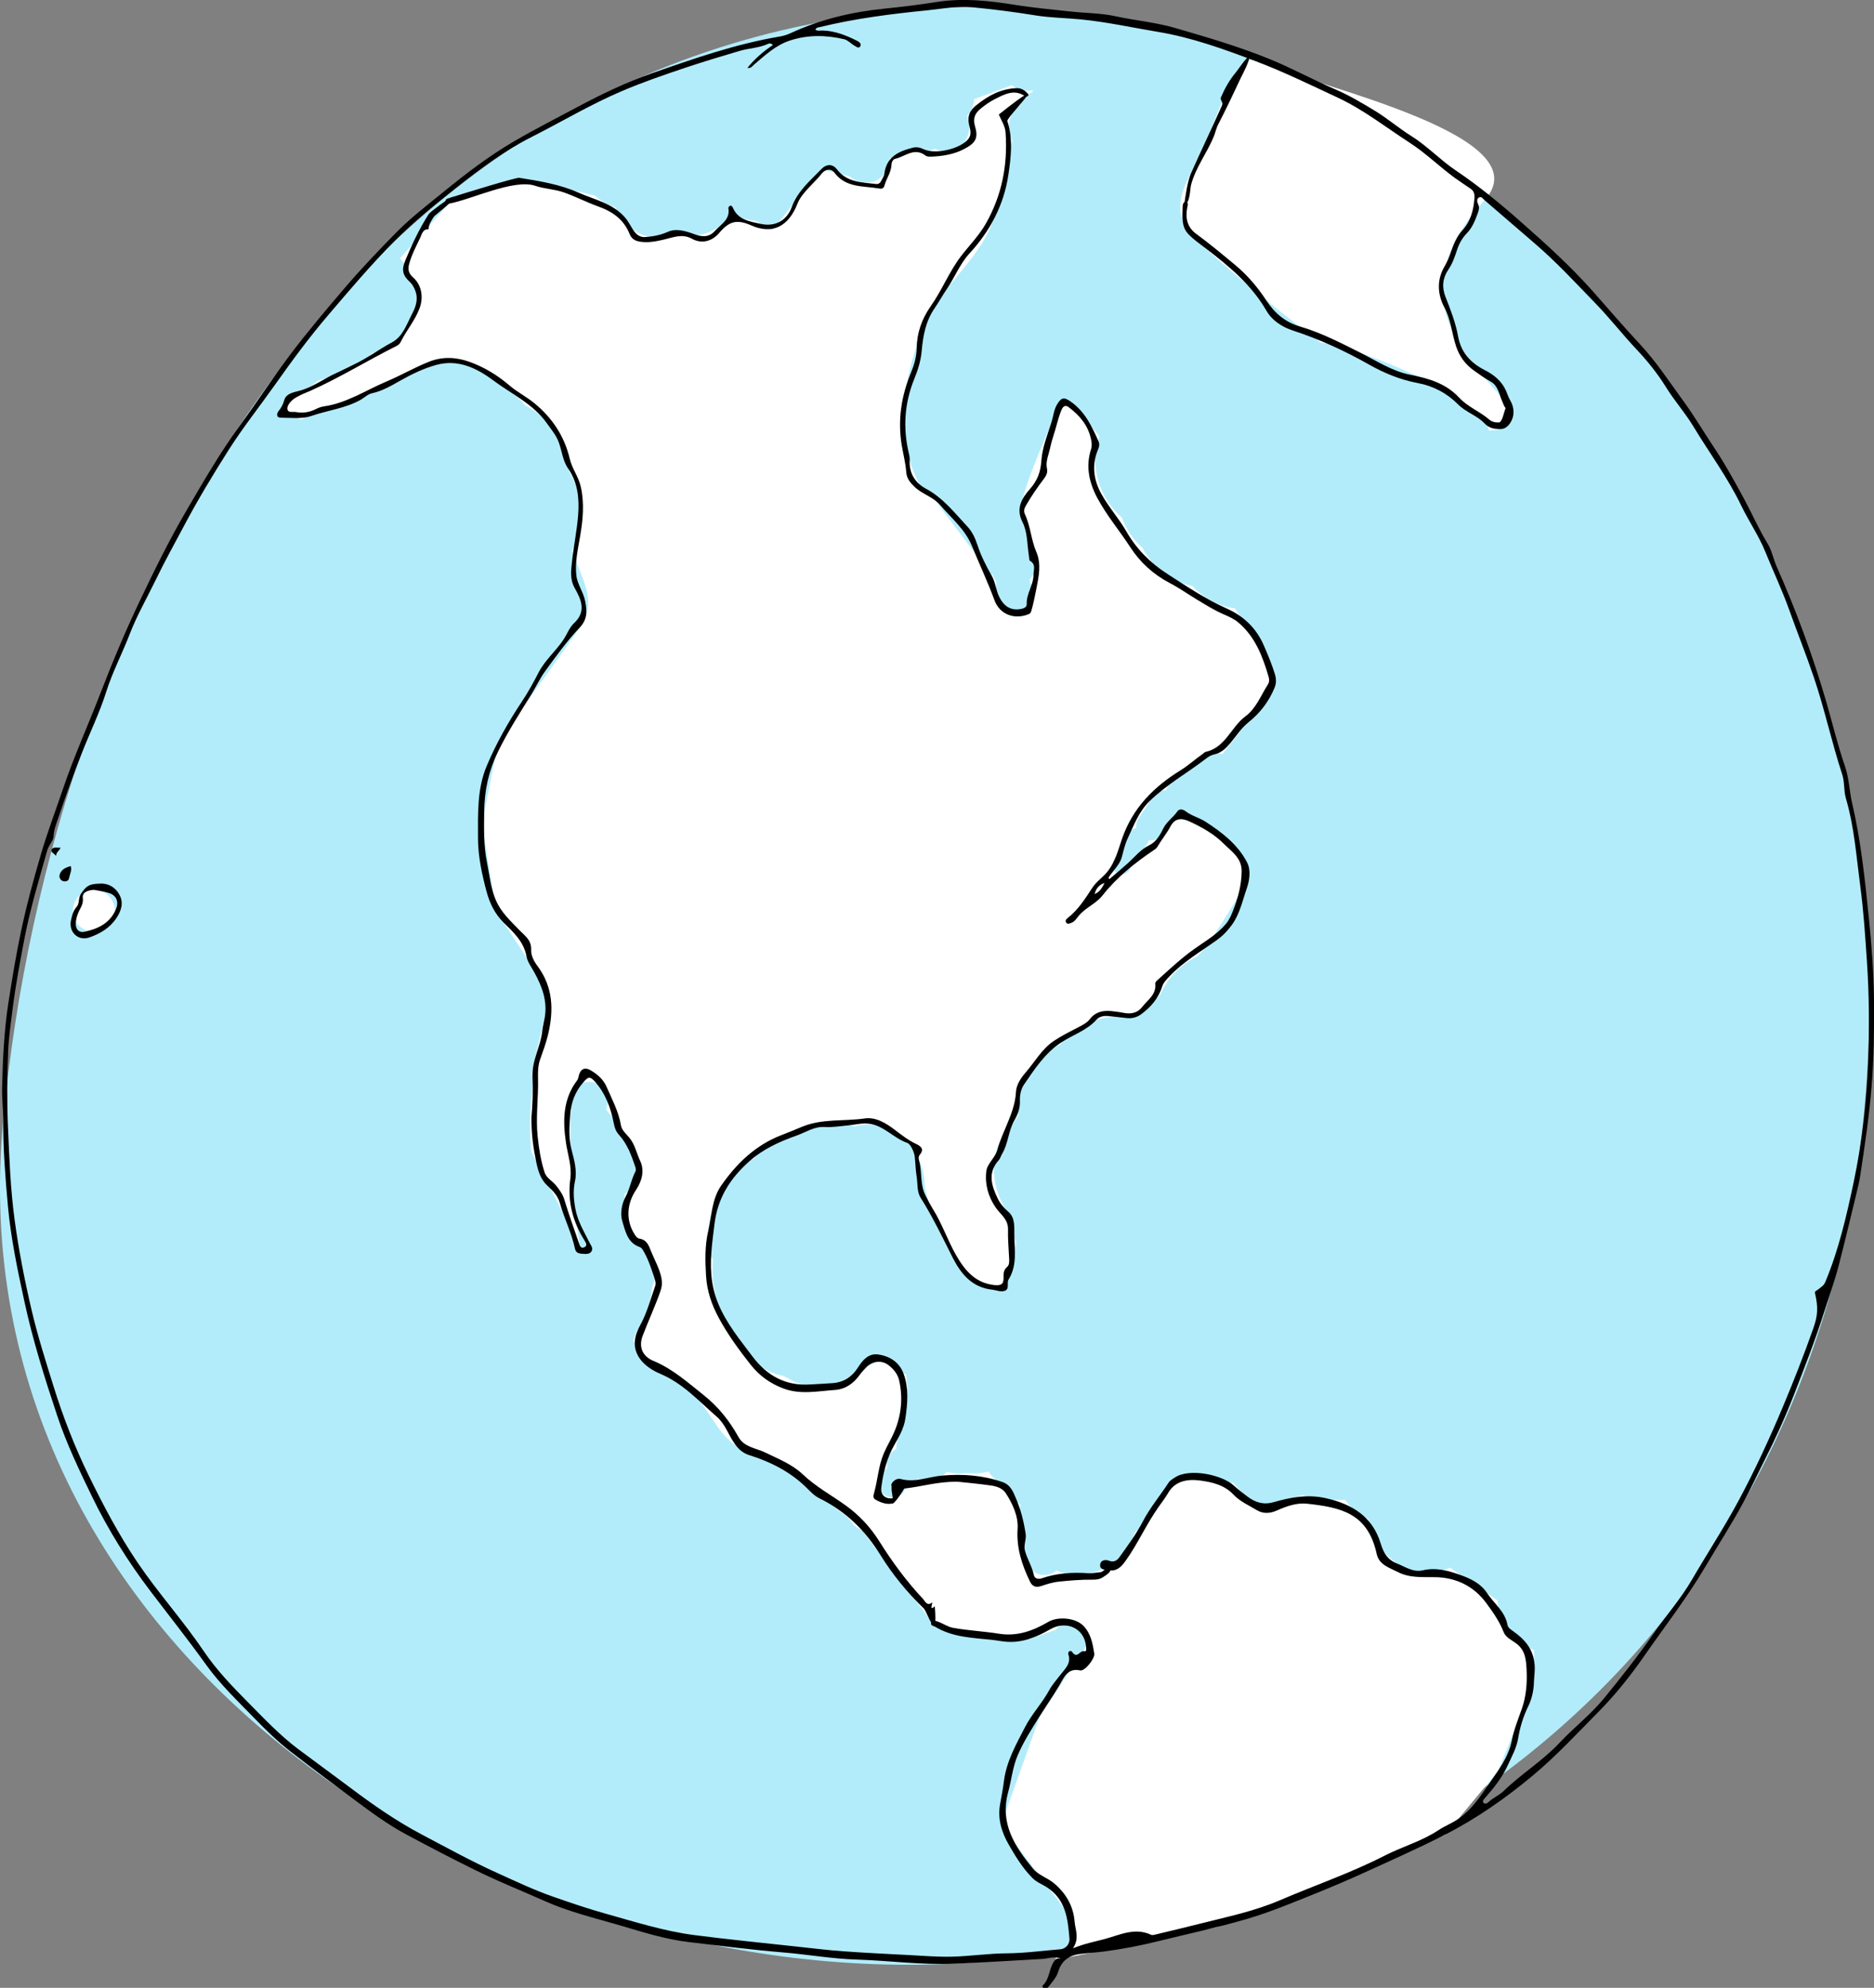 <?xml version="1.0" encoding="utf-8"?>
<!-- Generator: Adobe Illustrator 24.1.0, SVG Export Plug-In . SVG Version: 6.00 Build 0)  -->
<svg version="1.1" id="Layer_1" xmlns="http://www.w3.org/2000/svg" xmlns:xlink="http://www.w3.org/1999/xlink" x="0px" y="0px"
	 viewBox="0 0 595.23 631.14" style="enable-background:new 0 0 595.23 631.14;" xml:space="preserve">
<rect x="0" y="0" width="595.23" height="631.14" fill="#808080" stroke="none"/>
<style type="text/css">
	.st0{fill:#B2ECFB;}
	.st1{fill:#FFFFFF;}
</style>
<g>
	<path class="st0" d="M593.56,329.98c-5.23,165.86-121.66,281.51-284,293.1C157.83,633.91-14.82,524.18,1.01,355.63
		C16.28,193.05,113.44,5.63,308.75,2.21C459.65-0.42,599.27,148.95,593.56,329.98z"/>
	<path class="st1" d="M475.64,508.11l-11.84-8.09l-3.21-2.29c-2.23,0.96-4.63,1.49-7.06,1.49c-7.83,0-14.14-4.81-16.99-11.47
		c-0.9-1.7-1.58-3.54-1.98-5.48c-2.97-1.35-5.5-3.46-7.38-6.1c-0.65,0.06-1.31,0.09-1.99,0.07h-3.83c-2.65-0.01-5.15-0.54-7.51-1.59
		l-14.64,4.82l-7.52-8.69c-0.58,0.06-1.15,0.09-1.73,0.09c-3.53,0-6.75-1-9.48-2.68c-1.16,0.24-2.35,0.38-3.54,0.38
		c-0.85,0-1.67-0.08-2.48-0.18l-5.16,5.57c-0.88,5.22-4.33,9.77-8.85,12.52c-2.22,7.67-9.95,13.5-17.98,13.5
		c-2.49,0-4.81-0.5-6.93-1.37c-0.9,0.88-2.16,1.45-3.79,1.45c-3.17,0-4.96-2.14-5.37-4.56c-1.8-1.8-2.11-4.87-0.92-7.1
		c-0.92-2.18-1.49-4.56-1.6-7.03c-0.06-1.23,0.04-2.44,0.26-3.62l-9.43-9.49l-0.62-1.06c-1.48,0.4-3,0.61-4.54,0.61
		c-0.79,0-1.56-0.06-2.32-0.16c-0.75,0.1-1.52,0.16-2.28,0.16c-1.44,0-2.82-0.18-4.14-0.48c-1.57,1.51-3.76,2.49-6.58,2.49
		c-1.02,0-1.95-0.13-2.81-0.37c-0.81,0.87-1.94,1.49-3.38,1.64c-0.18,2.21-1.68,4.29-4.53,4.29c-5.45,0-6.01-7.53-1.73-9.14
		c-0.34-2.41,0.62-5.04,2.91-6.19c-0.02-2.45,0.73-4.9,2.26-6.77c-0.33-1.32-0.54-2.68-0.61-4.08c-0.14-3.05,0.63-5.97,2.04-8.55
		c-0.28-1.2-0.45-2.44-0.51-3.71c-0.01-0.14,0-0.29-0.01-0.43c-2.56-1.4-4.73-3.4-6.39-5.79l-6.27,3.32l-1.39-0.32
		c-3.55,3.95-8.74,6.51-14.05,6.51c-3.32,0-6.37-0.87-9-2.38c-0.64-0.29-1.26-0.61-1.85-0.97c-6.67-1.17-11.86-5.94-14.15-12.13
		l-0.22-0.05c0,0-9.69-10.01-8.05-24.62c-1.04-2.11-1.52-4.38-1.42-6.8v-2.3c0.01-3.36,0.86-6.49,2.54-9.39
		c0.33-0.43,0.67-0.86,1-1.3c1.4-5.58,5.72-10.25,11.01-12.53c3.31-4.78,8.87-8.09,14.69-8.39c2.99-1.94,6.49-3.09,10.05-3.09
		c2.45,0,4.74,0.49,6.84,1.34c1.27-0.31,2.57-0.51,3.89-0.57c10.23-0.46,18.36,8.89,18.61,18.61c0.01,0.36,0.01,0.65,0.01,0.89
		c0.28,1.17,0.51,2.36,0.82,3.52c0.72,2.73,1.63,5.42,2.63,8.06c0.23,0.6,0.49,1.21,0.68,1.66c0.11,0.23,0.18,0.39,0.23,0.5
		c0.48,1.03,0.96,2.05,1.47,3.07c1.17,2.28,2.44,4.49,3.88,6.61c0.81,1.19,1.42,2.45,1.85,3.73c1.18,0.65,2.28,1.44,3.29,2.33
		l10.62,3.79l3.62-15.27c-1.01-2.55-1.61-5.31-1.74-8.16c0-0.04,0-0.08,0-0.13c-3.17-3.98-5.12-9.02-5.36-14.43
		c-0.27-6.04,2.32-11.64,6.44-15.8c0.42-0.65,0.86-1.29,1.34-1.89c-0.05-0.48-0.1-0.97-0.12-1.46c-0.34-7.54,3.78-14.39,9.76-18.62
		c0.64-0.73,1.93-1.57,3.64-2.47c4.38-5.31,11.1-8.79,17.99-8.79c1.35,0,2.67,0.12,3.94,0.35c2.4-0.78,3.97-1.26,3.97-1.26
		l5.91-6.13c2.2-5.24,6.5-9.59,11.66-12.09l2.51-2.6c0,0,7.78-10.81,14.14-22.95c-1.49-2.11-2.61-4.41-3.02-6.65
		c-0.06-0.31-0.13-0.62-0.19-0.92c-0.09-0.07-0.16-0.16-0.25-0.23c0.08,0.06,0.16,0.12,0.24,0.18c0,0,0,0,0,0
		c-1.51-1.34-2.83-2.78-3.97-4.36c-0.75-0.25-1.49-0.69-2.19-1.36c-2.34-2.28-5.44-4.29-8.22-5.44c-0.62-0.26-1.2-0.58-1.72-0.96
		c-1.2,0.55-2.35,0.61-3.39,0.33c-0.57,0.45-1.15,0.91-1.72,1.38l-3.02,4.53c-1.07,1.61-2.78,2.39-4.55,2.17
		c-0.13,0.63-0.43,1.24-0.88,1.71c-0.05,0.05-0.09,0.1-0.13,0.14c-0.01,0.01-0.01,0.02-0.02,0.04c-0.17,0.3-0.37,0.59-0.54,0.89
		c-0.38,0.68-0.73,1.38-1.08,2.08c-0.63,1.25-2.03,1.74-3.33,1.57c0.78,1.78-0.09,4.35-2.62,4.35c-1.04,0-1.8-0.44-2.28-1.08
		c-2.64,2.53-5.07,4.91-7.15,7l7.01-7.21c-1.1-1.77-0.29-4.73,2.43-4.73c0.05,0,0.1,0.01,0.15,0.02c-0.51-1-0.49-2.26,0.02-3.29
		c0.79-1.59,1.59-3.2,2.82-4.51c0.47-0.5,1.05-0.78,1.67-0.9c-0.14-1.01,0.01-2.05,0.57-2.88c1.53-2.3,3.06-4.6,4.6-6.89
		c0.99-1.49,2.54-2.28,4.16-2.21c0.4-1.01,1.14-1.94,2.3-2.66c3.48-2.15,6.41-4.98,9.58-7.54c1.79-1.45,4.09-2.05,6.12-1.26
		l16.65-21.19c0,0,0.04-0.08,0.11-0.21c-0.78-2.97-1.66-5.93-2.67-8.86c-0.23-0.49-0.46-0.98-0.71-1.47
		c-0.64-1.26-1.32-2.49-2.03-3.71c-0.99-1.69-2.06-3.34-3.18-4.95c-0.28-0.4-0.57-0.79-0.86-1.18c-0.12-0.15-0.25-0.3-0.4-0.49
		c-1.11-1.36-2.09-2.77-2.92-4.21c-5.38-0.73-10.03-3.33-13.48-7.1c-7.02-1.35-12.69-5.94-15.87-12.08
		c-2.93-2.59-5.21-5.93-6.6-9.69c-4.98-4.25-8.13-10.64-8.45-17.64c-0.13-2.83,0.38-5.56,1.37-8.09l-8.94-11.06l-5.01,3.4
		c-1.47,4.24-3.44,8.38-5.03,12.34c-1.7,4.2-3.43,8.41-4.73,12.76c-0.4,1.34-0.89,2.94-1.06,4.17c-0.06,0.42-0.05,0.84-0.04,1.26
		c1.28,1.79,1.28,3.54,0.54,4.97c2.04,2.2,2.55,5.63,1.55,8.46c2.9,2,3.07,6.74,0.52,9.07c0.09,0.32,0.16,0.64,0.2,0.97
		c1.97,3.34,0.42,8.8-4.64,8.8c-3.3,0-5.1-2.31-5.42-4.85c-0.73-1.24-0.97-2.78-0.73-4.21c-0.6-0.72-1.02-1.58-1.25-2.5l-0.14,0.55
		l-18.36-24.26c-1.45-0.54-2.78-1.57-3.8-3.24c-9.91-16.3-5.72-39.41,2.65-55.49c0.04-0.08,0.09-0.15,0.13-0.23l0.07-2.42l7-7.79
		c3.43-4.23,7.04-8.33,9.8-13.06c5.38-9.23,6.04-20.25,8.68-30.4c0.11-0.43,0.26-0.83,0.42-1.21c-2.17-3.56-1.37-8.95,2.4-11.16
		c0.66-1.85,1.96-3.44,3.93-4.25l0.02-0.5c-0.49,0.09-1.01,0.15-1.57,0.15c-2.11,0-3.77-0.7-4.99-1.79l-12.03,4.45
		c-0.1,1.96-0.85,3.87-2.23,5.25c2.01,4.6-0.25,11.23-6.79,11.23c-1.33,0-2.47-0.28-3.45-0.75c-0.97,0.47-2.12,0.75-3.44,0.75
		c-1.47,0-2.72-0.34-3.75-0.91c-1.21,1.88-3.28,3.21-6.2,3.21c-0.32,0-0.63-0.02-0.93-0.05c-0.03,3.86-2.52,7.71-7.5,7.71
		c-2.15,0-3.83-0.72-5.06-1.84l-9.02-2.47l-15.8,19.52l-5.2-3.03c-2.78-0.12-5.39-1.05-7.59-2.57c-2.59,4.26-7.27,7.2-12.48,7.2
		c-1.17,0-2.31-0.16-3.41-0.44c-1.27,0.39-2.57,0.66-3.89,0.76c-1.11,0.28-2.25,0.44-3.43,0.44c-6.19,0-11.61-4.08-13.7-9.64
		c-2.48-0.78-4.71-2.08-6.58-3.78l-23.99-5.61l-22.44,8.23l-15.49,17.34c3.11,3.28,5.05,7.72,5.26,12.54
		c0.37,8.32-6.16,15.56-13.95,17.52c-0.04,0.02-0.08,0.04-0.13,0.06c-2.22,2.06-4.93,3.6-7.84,4.42c-2.76,1.95-5.88,3.4-9.16,4.17
		c-2.93,2.4-6.36,4.22-10,5.19c-0.11,1.84-0.45,3.63-1.01,5.35c1.87,0.45,3.64,1.11,5.31,1.96l32.44-13.87
		c3.13-2.23,6.72-3.8,10.48-4.48l1.98-0.85c0,0,0.45,0.17,1.23,0.49c0.31-0.01,0.63-0.03,0.94-0.03c8.35,0,15.43,4.03,19.95,10.14
		c1.6,1.18,3.05,2.55,4.34,4.07c7.7,3.97,12.95,11.89,13.88,20.94c2.33,3.85,3.74,8.34,3.95,13.09c0.19,4.34-0.96,8.47-3.03,12.08
		c3.8,10.36,8.1,16.34,2.45,24.51c-6.89,9.96-25.79,35.99-25.79,35.99l-5.23,26.18l4.5,27.7l17.14,26.38l-5.95,25.46
		c0.5,1.24,0.65,2.66,0.44,4.11c-0.98,6.78-1.17,13.73-0.43,20.56l15.24,29.27l-2.82-20.79l-0.04-20.15l0.39-1.81
		c-1.01-2.5-0.47-5.68,1.62-7.44l0.66-3.05l1.58,1.92c0.49-0.12,1.02-0.19,1.6-0.19c5.12,0,6.93,5.11,5.46,8.75l7.47,9.04
		l-0.35,4.15c4.62,3.07,4.23,11.24-1.13,13.48l-0.75,8.88l3.75,6.7c3.3,0.52,6.23,2.93,6.18,7.25c-0.01,1.18-0.06,2.36-0.14,3.54
		l0.52,0.93l-0.83,2.33c-0.41,3.31-1.1,6.59-2.12,9.78c-0.52,1.62-1.51,2.99-2.77,3.98l-1.22,3.43c0.63,0.54,1.2,1.21,1.69,2.05
		c3.7,6.31,10.08,9.01,15.65,13.35c5.49,4.28,7.82,10.74,12.57,15.56c4.57,4.63,10.99,5.99,16.55,9.06
		c7.46,4.13,13.91,10.08,20.67,15.21c1.18,0.89,2.16,1.99,2.83,3.22l2.9,1.87l23.26,30.51l29.54,3.88l8.46-2.92
		c0.91-1.16,2.32-1.94,4.24-1.94c4.12,0,5.91,3.61,5.38,6.75l0.18,0.21l-0.36,0.55c-0.31,1.04-0.9,1.99-1.76,2.68l-12.66,19.28
		l-12.3,34.42l19.84,26.11c3.26,1.29,4.1,5.46,2.54,8.27c0.03,2.62-1.51,5.26-4.61,5.67l-0.47,2.76l51.22-10.37l72.56-29.35
		l16.77-20.21l11.48-28.23V523.9C480.87,521.29,476.46,515.19,475.64,508.11z"/>
	<circle class="st1" cx="29.81" cy="289.16" r="6.66"/>
	<path class="st1" d="M471.52,63.55c18.54-20.3-51.52-35.57-72.91-44.21c-7.19-2.9-11.65,20.09-20.31,35.64
		c-8.43,15.13,0.85,19.16,4.84,24c0.85,1.03,17.14,15.53,36.28,29.74c8.89,1.66,17.46,4.85,25.74,8.45
		c9.35,4.07,19.54,9.04,26.45,16.76c0.78,0.88,1.18,1.83,1.29,2.77c1.19-0.02,2.3-0.18,3.29-0.48
		C497.18,129.8,431.31,107.59,471.52,63.55z"/>
	<g>
		<path d="M331.31,631.14c-0.08-0.23-0.28-0.6-0.22-0.66c2.52-2.17,1.97-5.87,4.09-8.23c0.4-0.44,0.92-0.52,1.84-0.42
			c-2.27-0.8-4.05,0.02-5.87,0.12c-9.37,0.54-18.74,1.12-28.11,1.52c-10.36,0.44-20.65-0.99-30.98-1.31
			c-7.8-0.24-15.47-1.62-23.2-2.26c-10.07-0.83-20.08-2.13-30.1-3.3c-7.5-0.88-14.73-3.21-21.95-5.33
			c-7.99-2.34-16.12-4.26-23.76-7.68c-7.24-3.24-14.62-6.15-21.75-9.67c-7.55-3.72-15.01-7.59-22.41-11.57
			c-5.92-3.18-11.32-7.21-16.71-11.22c-6.7-4.97-13.38-9.98-19.97-15.09c-4.05-3.14-7.73-6.72-11.31-10.41
			c-5.35-5.52-10.96-10.83-15.44-17.09c-5.65-7.88-11.68-15.46-17.54-23.17c-7.24-9.53-13.55-19.6-18.76-30.36
			c-4.02-8.29-8.01-16.62-10.93-25.36c-4.01-12-7.81-24.1-10.49-36.48c-2.18-10.03-4.3-20.09-5.23-30.33
			c-0.82-9.02-1.54-18.06-1.48-27.14c0.02-3.44-0.45-6.89-0.36-10.33c0.22-8.96,0.6-17.91,1.97-26.79c1.17-7.6,2.42-15.17,4-22.7
			c1.75-8.31,3.97-16.48,6.35-24.61c2.02-6.92,4.6-13.67,6.91-20.5c3.56-10.57,8.18-20.73,12.18-31.12
			c3.71-9.63,7.71-19.14,12.12-28.44c4.66-9.81,9.46-19.6,14.95-28.99c5.44-9.3,10.82-18.64,17.21-27.36
			c5.43-7.42,10.44-15.16,15.99-22.49c5.41-7.14,11.21-13.99,17.03-20.81c5.3-6.21,10.91-12.1,16.63-17.89
			c4.56-4.62,9.74-8.57,14.77-12.67c7.15-5.83,14.45-11.43,22.42-16.08c6.58-3.84,13.37-7.3,20.08-10.88
			c7.73-4.12,15.6-7.91,23.86-10.8c13.33-4.67,26.68-9.32,40.68-11.67c1.2-0.2,2.32-0.59,3.42-1.1c9.41-4.33,19.33-6.69,29.62-7.72
			c5.59-0.56,11.18-1.25,16.73-2.13c8.31-1.3,16.54-0.4,24.69,0.91c5.96,0.96,11.94,1.48,17.91,2.14c4.7,0.51,9.5,0.48,14.08,1.48
			c6.27,1.37,12.72,1.92,18.86,3.7c10.22,2.96,20.47,5.95,30.32,9.98c7.04,2.88,13.73,6.58,20.73,9.57
			c4.37,1.87,8.41,4.29,12.43,6.72c4.04,2.44,7.65,5.57,11.65,8.07c5.07,3.16,9.15,7.57,14.05,10.87
			c7.47,5.03,14.41,10.74,21.1,16.66c7.69,6.8,15.33,13.72,22.23,21.45c5.09,5.71,10.06,11.56,15.29,17.16
			c5.18,5.55,9.33,11.96,13.82,18.09c3.41,4.66,6.32,9.65,9.53,14.44c3.55,5.29,6.64,10.92,9.69,16.55
			c2.55,4.71,4.68,9.65,7.5,14.24c1.32,2.14,1.77,4.8,2.8,7.14c6.16,13.86,11.41,28.04,15.67,42.6c2.04,6.97,3.69,14.04,6.07,20.91
			c1.31,3.77,1.38,7.87,2.29,11.78c2.76,11.86,4.03,23.96,5.26,36.03c0.9,8.81,1.58,17.68,1.67,26.53
			c0.08,9.11-0.03,18.23-0.77,27.35c-0.76,9.36-2.15,18.61-3.54,27.87c-0.31,2.05-0.79,4.08-1.28,6.09
			c-1.85,7.63-3.66,15.26-5.63,22.86c-1.32,5.08-3.11,10.02-4.7,15.02c-2.79,8.78-6.15,17.34-9.47,25.9
			c-2.75,7.08-5.89,14.02-9.34,20.81c-2.28,4.49-4.37,9.09-6.77,13.51c-3.78,6.95-8.08,13.61-12.1,20.42
			c-5.83,9.88-12.87,18.92-19.39,28.31c-4.32,6.21-9.07,12.2-14.45,17.64c-6.85,6.93-13.49,14.11-20.97,20.34
			c-8.61,7.17-17.74,13.58-27.82,18.73c-8.84,4.52-17.9,8.51-26.91,12.62c-7.87,3.58-15.93,6.78-23.99,9.96
			c-4.1,1.62-8.27,3.09-12.45,4.31c-9.07,2.64-18.33,4.61-27.51,6.88c-5.83,1.45-11.71,2.59-17.68,3.36
			c-2.55,0.33-5.11,0.45-7.66,0.8c-3.46,0.48-5.67,2.32-6.62,5.4c-0.67,2.18-2.14,3.62-3.41,5.29
			C332.28,631.14,331.8,631.14,331.31,631.14z M340.8,618.58c3.79-1.55,7.04-2.12,10.2-2.98c4.72-1.29,9.49-3.72,14.62-1.31
			c0.43,0.2,1.11-0.02,1.65-0.15c4.76-1.14,9.52-2.27,14.26-3.47c8.38-2.12,16.87-3.86,24.88-7.3c11.1-4.76,22.58-8.67,33.35-14.19
			c5.62-2.88,11.8-4.57,17.1-8.09c2.08-1.38,4.41-2.24,6.47-3.69c3.98-2.8,6.65-6.68,9.3-10.59c3.04-4.47,6.47-8.66,7.57-14.27
			c0.67-3.43,2.04-6.77,3.21-10.11c1.36-3.88,1.69-8.2,1.47-12.39c-0.16-3.01-0.36-6.06-3.26-8.24c-1.41-1.06-3.35-1.89-4.03-3.63
			c-1.33-3.4-3.37-6.3-5.51-9.2c-4.01-5.46-9.69-8.1-16.08-8.22c-4.19-0.08-8.22,0.33-12.09-1.67c-2.69-1.39-5.88-2.24-6.64-5.72
			c-2.84-13.03-11.49-14.78-22.14-15.94c-3.28-0.36-6.52,0.81-9.55,2.15c-2.2,0.98-4.38,1.11-6.4-0.11
			c-2.53-1.53-5.32-2.73-7.39-4.92c-2.91-3.09-6.83-3.99-10.66-4.49c-3.84-0.5-7.82,0.05-10.09,3.94c-0.89,1.53-1.94,2.91-2.96,4.33
			c-3.96,5.54-6.67,11.85-10.66,17.38c-1.44,2-2.91,3.31-5.54,2.84c-1.23-0.22-2.69-0.23-2.42-1.89c0.22-1.41,1.74-1.52,2.75-1.14
			c1.67,0.64,2.64-0.11,3.46-1.27c2.56-3.6,5.22-7.14,7.26-11.07c2.3-4.45,5.53-8.27,8.24-12.43c0.49-0.75,1.29-1.17,2.03-1.66
			c4.4-2.95,14.8-1.02,18.76,2.64c1.36,1.25,2.84,2.37,4.32,3.47c2.47,1.84,5,2.67,8.27,1.74c5.35-1.52,10.67-2.57,16.49-1.28
			c8.52,1.89,14.92,5.91,17.5,14.41c0.93,3.06,2.22,5.15,5.09,6.3c2.66,1.07,5.27,2.92,8.23,2.22c4.24-1,8.06,0.07,11.94,1.45
			c3.35,1.19,6.49,2.68,8.52,5.75c2.2,3.33,5.72,5.82,6.49,10.1c0.17,0.92,1.02,1.46,1.72,1.95c3.77,2.67,6.5,5.68,6.91,10.79
			c0.15,1.9-0.17,3.7-0.22,5.48c-0.07,2.56-0.66,5.3-1.79,7.59c-1.61,3.25-2.66,6.81-3.21,10.12c-0.54,3.25-2.03,5.81-3.26,8.55
			c-1.77,3.94-4.52,7.32-7.36,10.58c-0.34,0.39-0.87,0.95-0.38,1.46c0.45,0.47,1.17,0.15,1.53-0.2c1.44-1.43,3.42-2.17,4.82-3.54
			c5.63-5.48,12.41-9.59,17.8-15.35c4.54-4.85,9.88-8.93,14.1-14.1c5.42-6.63,10.74-13.34,15.63-20.39
			c4.01-5.78,8.72-11.14,12.25-17.19c4.89-8.39,10.21-16.52,14.81-25.07c5.27-9.79,9.92-19.88,14.23-30.15
			c3.41-8.13,6.62-16.32,9.55-24.63c1.47-4.17,1.6-6.59,0.56-11.18c-0.17-0.75,0.6-0.85,0.98-1.19c0.8-0.72,1.75-1.12,2.26-2.33
			c4.3-10.27,6.78-21.08,9.06-31.88c2.64-12.53,4.09-25.31,4.57-38.13c0.4-10.57,0.34-21.13-0.38-31.71
			c-0.54-8.06-1.07-16.11-2.13-24.11c-1.23-9.3-1.89-18.69-4.55-27.75c-0.73-2.5-0.38-5.18-1.17-7.59
			c-3.32-10.13-5.55-20.58-8.95-30.67c-2.45-7.26-5.32-14.38-7.89-21.6c-2.24-6.27-5.1-12.28-7.59-18.45
			c-2.06-5.09-5.27-9.71-7.66-14.68c-4.28-8.89-10.16-16.79-15.24-25.19c-2.62-4.33-6-8.11-8.65-12.4c-2.7-4.37-5.98-8.4-9.42-12.06
			c-4.39-4.66-8.32-9.71-12.77-14.32c-6.41-6.62-12.63-13.37-19.66-19.39c-5.26-4.51-10.51-9.06-15.77-13.58
			c-0.5-0.43-1-1.35-1.8-0.86c-0.84,0.51-0.53,1.54-0.23,2.19c0.46,1,0.23,1.77-0.11,2.72c-0.85,2.34-1.72,4.61-3.52,6.47
			c-1.39,1.44-2.39,3.16-3.04,5.13c-0.73,2.19-1.45,4.4-2.79,6.36c-1.84,2.69-2.15,5.57-0.92,8.69c1.61,4.08,3.21,8.17,4,12.54
			c0.9,4.99,3.93,8.41,8.46,10.69c2.89,1.46,5.4,3.48,6.77,6.59c0.45,1.03,0.78,2.12,1.35,3.08c1.4,2.37,1.39,5.2-0.21,7.4
			c-0.8,1.09-1.84,1.74-3.28,1.67c-1.78-0.08-3.29-0.32-4.7-1.82c-2.36-2.5-5.87-3.49-8.37-6c-3.56-3.58-7.86-5.88-12.96-6.83
			c-5.46-1.02-10.59-3.15-15.44-5.89c-7.7-4.35-15.7-8.02-24.13-10.77c-3.4-1.11-6.57-3.17-8.34-6.23
			c-4.74-8.22-11.77-14.07-19.11-19.69c-1.96-1.49-4.02-2.91-5.71-4.67c-2.3-2.4-1.89-5.61-1.83-8.62c0.01-0.64,0.18-1.72,1.01-1.61
			c0.95,0.13,0.6,1.06,0.46,1.78c-0.65,3.29-0.02,6.25,2.77,8.3c4.27,3.13,8.32,6.51,12.39,9.89c3.92,3.25,7.2,7.1,9.94,11.29
			c2.7,4.13,6.1,6.96,10.75,8.31c6.74,1.97,12.93,5.2,19.15,8.31c5.16,2.59,10.04,5.85,15.78,6.98c5.85,1.15,11.39,2.75,15.58,7.28
			c2.71,2.93,6.5,4.34,9.47,6.89c0.88,0.76,1.96,1.04,3.14,0.99c1.13-0.05,1.65-3.51,2.17-4.56c0.55-1.11,0.84,0.89,0,0
			c-0.59-0.62-0.73-1.36-1.06-2.07c-1.02-2.23-1.32-5.04-3.66-6.32c-1.91-1.05-3.66-2.32-5.4-3.56c-2.69-1.91-4.62-4.52-5.68-7.81
			c-1.3-4.03-1.61-8.31-3.65-12.17c-2.25-4.26-2.48-8.79,0.07-13.12c0.87-1.47,1.48-3,2.02-4.59c0.84-2.45,1.85-4.89,3.58-6.77
			c2.67-2.93,3.55-6.34,3.85-10.13c0.11-1.38-0.1-2.35-1.21-3.11c-1.65-1.14-3.34-2.23-4.96-3.4c-4.93-3.59-9.27-7.9-14.43-11.23
			C440.16,40.4,433.12,34.84,424.9,31c-8.69-4.06-17.32-8.27-26.28-11.66c-10.03-3.79-20.15-7.45-30.82-9.22
			c-8.2-1.36-16.32-3.17-24.64-3.97c-4.79-0.46-9.62-0.51-14.39-1.28c-6.64-1.08-13.31-1.93-20.02-2.57
			c-4.9-0.46-9.51,0.51-14.24,0.98c-11.48,1.14-22.92,2.59-34.15,5.33c-0.51,0.12-1.16,0.11-1.35,0.84
			c0.74,0.46,1.56,0.22,2.34,0.24c3.88,0.11,7.36,1.53,10.76,3.2c0.66,0.33,1.64,0.93,1.13,1.82c-0.49,0.85-1.33,0.08-1.89-0.24
			c-1.1-0.62-2.05-1.74-3.2-2.01c-5.72-1.35-11.44-1.46-17.13,0.37c-4.59,1.47-7.98,4.68-11.52,7.69c-0.55,0.47-0.95,1.28-2.1,1.02
			c2.4-2.92,5.07-5.26,8.09-7.23c-0.61-0.69-1.2-0.54-1.69-0.32c-2.83,1.28-5.95,1.31-8.87,2.17c-5.84,1.72-11.67,3.48-17.44,5.41
			c-6.68,2.24-13.35,4.54-19.85,7.3c-9.97,4.23-19.25,9.8-28.88,14.67c-8.63,4.36-16.38,10.17-23.91,16.12
			c-6.7,5.3-13.37,10.69-19.45,16.79c-7.47,7.48-14.26,15.54-21.11,23.55c-6.04,7.06-11.55,14.54-16.92,22.13
			c-4.95,6.99-10.31,13.72-14.88,20.94c-4.94,7.79-9.71,15.71-14.04,23.88c-2.99,5.64-6.11,11.21-8.89,16.97
			c-2.79,5.79-6.05,11.4-8.35,17.38c-2.37,6.17-5.47,12.01-7.47,18.35c-2.13,6.77-5.32,13.18-7.88,19.81
			c-2.57,6.65-5.04,13.32-7.3,20.08c-0.66,1.99-1.48,3.85-1.55,6.11c-0.04,1.18-1.58,2.79-2.02,4.39
			c-2.57,9.22-5.38,18.37-7.19,27.8c-1.45,7.54-2.86,15.08-3.82,22.69c-0.55,4.36-1.19,8.72-1.38,13.1
			c-0.34,7.99-0.41,15.97-0.07,23.99c0.42,9.91,0.78,19.82,2.11,29.65c1.31,9.68,3.19,19.28,5.42,28.77
			c1.92,8.17,4.48,16.2,6.98,24.22c3.02,9.69,6.69,19.11,11.17,28.28c4.66,9.53,9.56,18.81,15.52,27.62
			c6.58,9.71,14.46,18.41,21.01,28.11c4.01,5.93,8.96,11.08,13.97,16.14c5.12,5.17,10.11,10.48,15.97,14.89
			c5.45,4.1,10.99,8.09,16.43,12.18c7.32,5.51,14.77,10.71,22.88,14.98c7.93,4.18,15.78,8.51,23.95,12.2
			c5.85,2.64,11.66,5.42,17.71,7.52c5.51,1.92,11.05,3.82,16.7,5.4c9.27,2.58,18.46,5.53,28.02,6.78
			c10.99,1.43,22.02,2.5,33.03,3.71c4.78,0.52,9.56,1.1,14.36,1.45c6.89,0.5,13.79,0.84,20.68,1.19c4.65,0.24,9.3,0.64,13.94,0.53
			c5.84-0.15,11.67-1.04,17.5-1.07c5.65-0.04,11.2-0.83,16.8-1.27c2.14-0.17,3.13-1.98,3.01-3.36c-0.53-6.27-1.1-12.57-7.41-16.48
			c-1.41-0.88-3.07-1.5-4.36-2.8c-3.11-3.14-5.37-6.86-7.53-10.62c-2.26-3.94-3.59-8.21-2.72-12.89c0.46-2.44,0.9-4.88,1.22-7.33
			c0.8-6.26,3.9-11.65,6.69-17.07c2.14-4.16,5.48-7.65,7.74-11.82c0.91-1.68,2.23-3.12,3.38-4.65c1.41-1.87,3.62-3.63,2.66-6.56
			c-0.12-0.36-0.07-0.85,0.34-1.06c0.6-0.3,0.82,0.25,1.13,0.6c1.44,1.65,2.19-0.93,3.6-0.6c0.86,0.2,0.56-1.1,0.49-1.75
			c-0.62-5.66-6.33-8.09-11.32-5.23c-4.22,2.42-8.75,4.36-13.87,3.98c-1.6-0.12-3.16-0.45-4.75-0.62c-6.1-0.65-12.36-0.79-17.86-4.1
			c-0.56-0.34-1.68-0.37-1.34-1.34c0.37-1.06,1.4-0.58,2.1-0.34c1.66,0.57,3.08,1.66,4.88,1.98c4.82,0.87,9.73,1.09,14.54,1.86
			c5.89,0.94,10.9-0.97,15.71-3.78c3.08-1.79,8.67-1.27,11.12,1.29c2.38,2.48,2.94,5.64,3.44,8.8c0.25,1.59-3.04,5.66-4.45,5.35
			c-4.08-0.92-5.25,2.39-6.61,4.69c-2.01,3.4-4.29,6.64-6.37,9.98c-2.48,3.97-5,7.88-6.86,12.19c-1.63,3.78-2.01,7.9-3.07,11.81
			c-2.68,9.91,2.08,17.15,7.82,24.17c1.81,2.22,4.68,2.97,6.81,4.78c3.81,3.24,6.13,7.29,6.49,12.24
			C341.57,612.78,342.91,615.42,340.8,618.58z"/>
		<path d="M352.4,279.1c1.97-1.69,3.97-3.35,5.9-5.09c2.16-1.95,3.94-4.29,6.69-5.62c2.15-1.04,3.45-3.19,4.43-5.24
			c1.09-2.28,3.2-3.56,4.55-5.55c0.6-0.88,1.76-0.68,2.6-0.03c1.94,1.49,4.38,2.05,6.38,3.35c5.25,3.4,10.26,7.26,13.17,12.93
			c1.26,2.45,0.75,5.75-0.13,8.26c-1.36,3.86-2.17,7.99-4.65,11.45c-1.38,1.92-2.93,3.54-4.84,4.91
			c-5.14,3.68-10.65,6.88-15.06,11.53c-0.95,1-1.9,1.97-2.33,3.31c-1.16,3.62-3.49,6.34-6.49,8.6c-1.51,1.14-3.12,1.54-4.97,1.3
			c-1.83-0.24-3.67-0.38-5.5-0.6c-1.44-0.18-2.94,0.1-3.83,1.09c-3.11,3.47-7.51,4.83-11.25,7.27c-5.18,3.39-8.45,8.47-11.83,13.39
			c-0.93,1.35-1.37,3.3-1.29,5.2c0.09,2.13-0.61,4.2-1.66,5.96c-2.03,3.41-1.99,7.54-4.05,10.92c-0.36,0.59-0.5,1.35-0.99,1.89
			c-3.64,3.99-2.33,8.12-0.33,12.24c0.8,1.66,1.97,2.96,3.41,4.22c2.14,1.86,1.81,4.8,1.85,7.37c0.07,4.77,0.94,9.65-1.83,14.09
			c-0.68,1.08,0.42,3-1.22,3.59c-1.27,0.46-2.67-0.23-4.01-0.37c-6.36-0.7-9.89-5-12.48-10.09c-3.27-6.42-6.33-12.93-10.19-19.04
			c-1.28-2.02-0.93-4.52-1.3-6.79c-0.33-2.04-0.37-4.13-0.59-6.2c-0.19-1.83-1.47-4.17-2.36-4.47c-4.41-1.5-7.47-5.59-12.3-6.12
			c-2.2-0.24-4.31,0.34-6.44,0.54c-2.55,0.25-5.04,0.67-7.64,0.52c-3.21-0.19-5.94,1.71-8.85,2.74c-5.46,1.93-10.69,4.31-15.09,8.26
			c-5.95,5.34-9.92,11.5-10.93,19.76c-0.76,6.16-1.68,12.18-0.75,18.38c1.02,6.78,4.38,12.4,8.33,17.77
			c1.46,1.98,2.97,3.94,4.45,5.91c4.65,6.17,10.54,9.42,18.35,8.92c2.41-0.15,4.82-0.24,7.22-0.43c3.51-0.29,6.15-2.06,8-5.01
			c1.47-2.36,3.39-4.46,6.27-4.09c3.71,0.47,6.86,2.45,8.2,6.16c1.68,4.64,1.26,9.42,0.54,14.23c-0.46,3.08-1.92,5.57-3.41,8.18
			c-2.4,4.21-3.63,8.85-4.22,13.65c-0.29,2.31,1.14,3.67,3.51,3.47c0.65-0.05-2.74-7.97,4.28-4.4c0.09,0.74-3.33,5.84-4.1,6.01
			c-2.02,0.45-3.77-0.22-5.48-1.16c-0.93-0.51-0.76-1.26-0.53-2.09c1.2-4.21,1.39-8.69,3.15-12.75c1.02-2.34,2.39-4.54,3.37-6.89
			c2.18-5.23,2.7-10.7,1.45-16.21c-0.44-1.95-1.79-3.62-3.43-4.85c-2.14-1.61-5.09-1.27-6.97,0.7c-0.72,0.75-1.45,1.51-2.06,2.36
			c-1.97,2.76-4.54,4.64-7.95,4.87c-5.48,0.37-10.98,1.57-16.42-0.5c-4.15-1.58-7.54-4-10.32-7.52c-3.77-4.77-7.34-9.66-10.21-15.01
			c-2.19-4.1-3.67-8.41-3.96-13.18c-0.29-4.82-0.4-9.58,0.69-14.28c1.12-4.85,1.14-10.12,4.09-14.36
			c4.92-7.08,10.98-12.93,19.23-16.09c2.17-0.83,4.32-1.73,6.47-2.62c6.4-2.66,13.29-1.69,19.93-2.65c3.58-0.52,6.87,1.58,9.65,3.7
			c2.17,1.66,4.29,3.3,6.76,4.45c1.57,0.73,2.44,1.7,1.13,3.3c-0.58,0.7-0.45,1.4-0.27,2.03c1,3.56,0.22,7.38,1.98,10.89
			c0.75,1.49,1.53,3,2.39,4.39c2.9,4.65,4.64,9.87,7.33,14.59c2.71,4.75,6.05,8.89,12.13,9.55c2,0.21,3.09-0.11,2.98-2.42
			c-0.05-1.16,0.02-2.39,1.1-3.3c0.72-0.61,0.73-1.57,0.69-2.47c-0.14-3.18-0.45-6.36-0.37-9.53c0.08-3.18-2.45-4.75-3.92-6.9
			c-2.44-3.57-3.47-7.49-2.97-11.55c0.29-2.41,2.83-4.24,3.5-6.74c1.68-6.23,5.56-11.72,5.92-18.42c0.13-2.4,1.66-4.52,3.23-6.35
			c2.85-3.33,5.05-7.31,8.77-9.81c2.45-1.65,5.13-2.97,7.76-4.34c1.37-0.71,2.77-1.39,3.71-2.61c1.79-2.33,4.19-2.8,6.88-2.54
			c1.36,0.13,2.71,0.34,4.05,0.59c2.24,0.42,4.29-0.08,5.65-1.86c1.73-2.26,4.6-3.96,4.19-7.47c-0.04-0.3,0.3-0.73,0.58-0.98
			c3.92-3.54,7.73-7.14,12.1-10.21c3.35-2.36,7.01-4.49,9.74-7.73c1.07-1.27,1.69-2.72,2.27-4.21c1.59-4.03,2.71-8.14,2.75-12.54
			c0.03-4.26-3.21-6.25-5.71-8.75c-3.1-3.1-6.87-5.2-10.82-7.03c-2.73-1.27-4.72-1.01-6.11,1.6c-1.2,2.26-2.83,4.2-4.1,6.38
			c-0.3,0.53-0.73,0.82-1.2,1.13c-6.04,4.06-11.71,8.6-16.23,14.33c-2.1,2.67-5.29,3.83-7.45,6.34c-0.75,0.87-1.36,2.03-2.6,2.44
			c-0.54,0.18-1.1,0.48-1.51-0.14c-0.39-0.6-0.04-1.04,0.45-1.42c3.34-2.61,5.57-6.13,7.84-9.62c1.37-2.1,3.55-3.42,5.06-5.44
			c2.34-3.11,3.23-6.81,4.44-10.29c3.4-9.71,10.09-16.36,18.54-21.58c2.47-1.53,4.6-3.49,6.97-5.14c0.33-0.23,0.62-0.61,0.98-0.69
			c6.33-1.39,8.07-7.89,12.6-11.26c3.49-2.59,4.9-6.59,7.12-10.04c0.56-0.87,0.55-1.66,0.3-2.51c-1.91-6.51-4.25-12.77-9.68-17.32
			c-1.32-1.11-2.87-1.8-4.4-2.46c-3.1-1.32-5.9-3.09-8.77-4.82c-2.85-1.72-5.61-3.67-8.58-5.22c-5.18-2.69-9.43-6.59-12.51-11.35
			c-3.43-5.3-7.56-10.14-10.53-15.74c-2.59-4.9-3.68-9.99-1.93-15.43c0.34-1.06,0.19-2.11-0.01-3.1c-0.91-4.38-3.61-7.58-7.08-10.18
			c-1.47-1.1-2.09,0.27-2.47,1.25c-1.04,2.66-1.6,5.48-2.52,8.2c-0.57,1.71-0.9,3.55-1.41,5.32c-0.44,1.51-0.87,3.07-0.51,4.73
			c0.25,1.15-0.18,2.16-0.91,3.12c-2.11,2.77-4.09,5.64-5.83,8.67c-0.55,0.95-0.7,1.77-0.27,2.69c1.78,3.8,1.97,8.1,3.59,11.88
			c1.72,4.01,0.77,8,0.06,11.69c-0.44,2.26-0.94,4.73-1.6,7.05c-0.14,0.48-0.29,0.86-0.81,1.08c-4.51,1.87-9.23,0.16-10.91-4.4
			c-2.16-5.86-4.81-11.5-7.18-17.26c-2.18-5.3-6.55-8.83-10.12-13.01c-2.21-2.59-5.61-3.37-8-5.66c-1.42-1.36-2.58-2.62-2.74-4.82
			c-0.2-2.86-0.96-5.68-1.43-8.53c-1.32-7.99-0.1-15.66,2.99-23.09c1.02-2.46,1.72-4.96,1.77-7.68c0.08-4.92,1.64-9.31,4.53-13.41
			c3.55-5.04,5.81-10.92,9.58-15.82c2.63-3.42,5.69-6.49,7.85-10.29c5.12-9.01,7-18.69,6.27-28.94c-0.14-2.04-1.3-3.75-2.15-5.7
			c18.85-14.97,2.31,0.85,2.72,2.09c1.83,5.63,1.17,11.36,0.33,17.01c-1.43,9.62-5.8,17.87-12.36,25
			c-3.06,3.33-4.67,7.59-7.18,11.28c-1.39,2.04-2.58,4.21-3.98,6.25c-2.77,4.03-3.6,8.68-4.01,13.34c-0.28,3.2-1.21,6.14-2.38,9.01
			c-3.11,7.69-3.62,15.52-1.72,23.56c0.17,0.7,0.33,1.43,0.28,2.14c-0.27,4.18,1.75,7.3,5.14,9.11c5.49,2.93,9.15,7.72,13.22,12.07
			c1.46,1.55,2.43,3.59,3.15,5.8c1.1,3.38,2.75,6.64,4.52,9.74c1.22,2.13,1.35,4.54,2.39,6.7c1.44,2.98,3.61,4.4,6.62,3.94
			c1.01-0.15,2.18-0.53,2.13-1.59c-0.15-3.32,2.14-6.01,2.14-9.28c0-1.61,0.89-3.3-1.09-4.46c-0.32-0.19-0.27-1.04-0.36-1.58
			c-0.59-3.62-0.37-7.44-2.07-10.79c-2.15-4.25-0.19-7.51,2.4-10.44c2.34-2.65,3.39-5.34,3.63-8.99c0.27-4.15,1.95-8.24,3.23-12.28
			c0.58-1.82,0.71-3.78,1.7-5.49c1.4-2.41,2.3-2.49,4.52-0.91c4.42,3.15,6.59,7.78,8.69,12.5c0.59,1.32-0.06,2.36-0.45,3.42
			c-1.72,4.68-0.91,9.22,1.37,13.32c2.3,4.16,5.57,7.78,7.94,11.9c3.2,5.58,7.61,9.99,12.86,13.38c6.16,3.98,12.26,8.09,19.03,11.1
			c5.3,2.36,9.37,6.18,11.77,11.72c1.3,3.01,2.57,6.01,3.53,9.15c0.44,1.46,0.45,2.91-0.11,4.25c-1.79,4.34-4.49,7.94-8.22,10.93
			c-2.26,1.81-3.93,4.38-5.82,6.65c-1.41,1.69-2.9,3.15-5.2,3.63c-0.91,0.19-1.8,0.74-2.55,1.32c-5.96,4.6-12.6,8.28-18.02,13.6
			c-3.37,3.31-4.91,7.63-6.85,11.73c-0.91,1.92-1.35,4.03-1.91,6.08c-0.6,2.17-2.55,3.96-3.9,5.92c-0.13,0.19-0.21,0.41-0.32,0.62
			C352.19,278.84,352.3,278.97,352.4,279.1z M347.69,283.86c1.65-0.69,2.43-2.08,3.14-3.53
			C349.12,280.92,348.08,282.11,347.69,283.86z"/>
		<path d="M168.79,354.82c0.3-3.39,0.58-8.16,0.34-12.76c-0.27-5.35,2.56-9.65,3.08-14.59c0.16-1.51,0.57-2.98,0.82-4.48
			c0.91-5.28-0.95-9.97-3.4-14.41c-0.89-1.61-2.09-3.2-2.4-4.92c-0.85-4.74-4.19-7.69-7.27-10.75c-2.87-2.85-4.45-6.21-5.45-9.97
			c-1.48-5.55-2.69-11.22-2.69-16.93c0-7.66-0.3-15.5,2.75-22.77c3.03-7.21,6.87-14.01,11.23-20.55c1.93-2.9,3.65-6.01,5.26-9.16
			c2-3.89,5.48-6.8,7.92-10.47c1.15-1.73,1.89-3.86,3.35-5.21c4.04-3.75,2.2-7.61,0.23-11.1c-1.6-2.84-1.19-5.55-0.89-8.33
			c0.53-5.01,1.59-9.98,1.97-15c0.39-5.15-0.12-10.24-3.22-14.71c-1.78-2.57-1.93-5.76-3.06-8.58c-0.84-2.11-2.29-3.79-3.57-5.61
			c-4.41-6.3-11.35-9.43-17.23-13.82c-5.17-3.86-11.15-6.72-17.95-4.85c-4.07,1.12-7.88,2.96-11.63,5.09
			c-2.69,1.53-5.59,3.21-8.71,3.89c-1.57,0.34-2.46,1.4-3.67,2.08c-4.91,2.77-10.52,3.34-15.73,5.17c-2.9,1.01-6.35,0.55-9.56,0.54
			c-1.73,0-1.45-1.34-0.76-2.2c0.88-1.08,1.38-2.15,1.79-3.52c0.57-1.92,2.9-2.36,4.51-2.76c4.47-1.12,8.03-3.96,12.12-5.77
			c1.79-0.8,3.55-1.77,5.36-2.61c4.26-1.98,8.02-4.84,12.17-7.06c3.49-1.87,4.71-5.86,6.49-9.25c1.46-2.76,1.93-5.37,0.44-8.21
			c-0.34-0.66-0.71-1.22-1.26-1.72c-2.33-2.15-2.68-3.85-1.42-6.87c2.11-5.08,4.45-10.04,7.42-14.68c0.46-0.72,6.35-5.04,7.22-5.31
			c3.69-1.15-5.26,5.67-5.54,6.09c-0.83,1.25-1.67,2.48-1.74,4.05c-1.86-0.13-2.09,1.51-2.61,2.62c-1.3,2.72-2.72,5.4-3.53,8.33
			c-0.46,1.67-0.3,3,1.18,4.28c2.77,2.4,3.43,6.32,2.12,9.83c-1.46,3.92-4.22,7.08-6.05,10.79c-0.29,0.59-0.81,0.96-1.41,1.26
			c-9.17,4.59-17.91,10.01-27.29,14.2c-1.02,0.46-2.09,0.83-3.08,1.33c-0.92,0.47-1.89,0.95-2.64,1.64c-0.82,0.75-1.7,1.89-1.5,2.88
			c0.25,1.24,1.76,0.69,2.72,0.87c2.2,0.41,4.3,0.06,6.31-0.95c0.78-0.39,1.64-0.73,2.5-0.85c7.31-1.02,13.38-5.15,19.99-7.93
			c4.53-1.91,8.79-4.4,13.38-6.23c4.39-1.76,8.76-1.48,12.93,0.01c4.66,1.67,8.91,4.26,12.74,7.54c2.42,2.07,5.35,3.54,7.82,5.56
			c5.69,4.66,9.59,10.48,11.3,17.77c0.71,3.04,2.77,5.6,3.48,8.78c1.19,5.31,0.69,10.42-0.2,15.68c-0.7,4.11-1.68,8.31-1.21,12.47
			c0.32,2.87,2.3,5.37,2.84,8.35c0.57,3.12,0.71,5.61-1.84,8.3c-4.01,4.22-7.44,9.02-10.89,13.74c-1.64,2.25-2.83,4.83-4.3,7.22
			c-3.74,6.06-7.62,12.04-10.74,18.47c-2.92,6.01-4.28,12.23-4.34,19.02c-0.05,5.4-0.2,10.73,0.88,16.01
			c0.82,4.04,1.15,8.15,2.85,12.07c1.67,3.86,4.6,6.47,7.32,9.32c1.79,1.88,3.99,3.2,3.87,6.36c-0.07,1.84,0.85,3.62,2.04,5.21
			c4.95,6.66,5.18,14.04,3.31,21.8c-0.65,2.72-1.63,5.3-2.54,7.92c-0.63,1.83-0.69,3.93-0.63,5.9c0.16,6.15-0.77,12.29-0.12,18.45
			c0.41,3.89,1.01,7.75,2.22,11.45c0.58,1.77,2.54,2.72,3.71,4.22c1.1,1.41,2.05,2.71,2.58,4.48c1.42,4.71,3.11,9.34,4.7,13.99
			c0.24,0.71,0.61,1.47,1.53,1.08c1.1-0.46,0.7-1.32,0.26-2.01c-3.85-6.09-5.6-12.6-4.61-19.87c0.52-3.86-0.85-7.62-1.41-11.43
			c-1.01-6.91-0.98-13.74,3.55-19.7c0.31-0.4,0.38-0.84,0.49-1.32c0.48-2.21,1.83-3.06,3.82-1.89c2.09,1.23,3.98,2.79,5.05,5.24
			c1.73,3.98,3.82,7.81,4.55,12.16c0.29,1.75,1.69,2.79,2.7,4.02c1.8,2.17,2.27,4.93,3.43,7.36c1.44,3.01,0.55,6.4-1.28,9.12
			c-3.04,4.51-3.35,9.78-0.42,14.3c0.37,0.56,0.8,1.13,1.42,1.23c2.54,0.4,3.05,2.38,3.87,4.36c1.13,2.71,2.59,5.28,3.16,8.21
			c0.28,1.45,0.17,2.7-0.34,4.16c-1.68,4.82-3.85,9.44-5.65,14.2c-1.28,3.4-0.08,6.43,3.41,7.88c6.11,2.53,10.9,6.84,15.97,10.86
			c4.67,3.7,8.21,8.17,11.06,13.29c1.82,3.27,5.4,3.48,8.31,4.87c4.24,2.03,8.78,3.84,12.13,7.02c4.22,4.01,9.23,6.67,13.83,10.01
			c4.21,3.05,7.71,6.84,10.5,11.28c4.08,6.51,8.62,12.67,13.88,18.28c0.64,0.69,1.26,2.41,2.85,1.11c0.27-0.22-0.37,1.42-0.14,1.7
			c0.29,0.36,1.19-0.78,1.02-0.4c1,12.42-2.48,1.58-3.48,0.62c-5.33-5.13-10-10.85-13.87-17.11c-4.82-7.79-11.09-13.84-19.28-17.87
			c-1.75-0.86-3.02-2.31-4.35-3.6c-5.14-4.96-11.29-8.04-17.99-10.13c-2.17-0.68-3.55-2.08-4.75-3.83c-1.89-2.76-2.92-6.1-5.54-8.37
			c-5.66-4.89-10.68-10.53-17.85-13.57c-2.41-1.02-5.04-2.6-6.65-4.94c-2.36-3.43-1.76-7.03,0.14-10.45
			c2.2-3.96,3.31-8.32,4.81-12.54c0.26-0.72,0.09-1.44-0.13-2.13c-0.95-2.9-1.85-5.81-3.34-8.5c-0.4-0.73-0.74-1.48-1.53-1.76
			c-3.86-1.34-4.51-5.16-5.45-8.17c-0.7-2.23-0.27-5.36,1-7.68c1.43-2.61,1.81-5.55,3.19-8.14c0.19-0.36,0.09-0.97-0.05-1.4
			c-1.24-3.66-2.56-7.31-5.21-10.23c-0.98-1.08-1.37-2.23-1.64-3.62c-0.93-4.85-2.6-9.43-5.94-13.2c-1.64-1.85-2.22-1.64-3.85,0.3
			c-2.52,2.99-3.74,6.14-4.05,10.23c-0.29,3.88-0.53,7.47,0.49,11.3c0.82,3.1,1.73,6.51,1.04,9.66c-0.68,3.13-0.42,6.01,0.15,9
			c0.72,3.83,2.75,7.14,4.45,10.56c0.48,0.97,1.26,1.77,0.64,2.78c-0.63,1.01-1.79,0.84-2.86,0.79c-1.13-0.06-2.11-0.31-2.38-1.58
			c-1.07-5.04-3.43-9.65-4.83-14.58c-0.65-2.28-2.19-3.87-3.85-5.38c-2.27-2.07-3.03-4.71-3.64-7.62
			C169.44,364.7,168.77,360.46,168.79,354.82z"/>
		<path d="M142.48,64.68c-1.02,0.17-1.37-1.3-0.39-1.61c5.5-1.76,21.86-6.78,22.83-6.62c6.42,1.03,12.89,2.06,18.85,4.72
			c5.05,2.25,10.74,3.33,14.69,7.8c1.26,1.42,1.94,3.11,3.05,4.58c0.94,1.25,2.07,1.82,3.46,1.71c2.46-0.18,4.8-0.6,7.17-1.66
			c2.76-1.24,5.9-0.16,8.63,0.83c2.54,0.93,4.59,0.81,6.32-1.13c1.87-2.09,4.89-3.58,4.26-7.19c-0.04-0.22,0.22-0.62,0.45-0.74
			c0.46-0.23,0.8,0.17,0.95,0.51c1.65,3.98,5.46,4.45,8.9,5.21c4.47,0.99,8.22-0.99,9.82-5.32c1.89-5.13,5.92-8.47,9.51-12.17
			c1.41-1.46,3.43-1.71,4.86,0.17c3.17,4.19,7.88,4.08,12.36,4.65c0.83,0.1,1.37-0.3,1.71-1.04c0.33-0.73,0.89-1.43,0.98-2.19
			c0.65-5.4,4.53-7.15,9.06-8.3c1.28-0.32,2.33-0.03,3.46,0.5c3.68,1.7,11.29-0.03,14-3.08c1.05-1.19,0.95-2.49,0.59-3.85
			c-0.72-2.75-0.66-4.82,2.05-7.01c3.89-3.15,7.93-5.29,12.89-5.46c1.55-0.05,2.85,0.85,3.76,2.09c-0.22,0.64-0.75,0.72-1.02,0.53
			c-3.48-2.45-6.62-0.68-9.69,0.86c-1.63,0.82-3.16,1.92-4.58,3.08c-1.68,1.38-2.47,3.03-1.75,5.43c1.14,3.81,0.32,5.42-3.57,7.41
			c-3.18,1.63-6.68,2.2-10.23,2.34c-0.62,0.03-1.41,0.02-1.86-0.32c-3.58-2.75-6.53,0.3-9.71,1.03c-0.68,0.16-1.1,1.07-1.12,1.76
			c-0.08,2.49-1.63,4.44-2.24,6.72c-0.32,1.19-1.18,1.02-1.89,0.9c-4.96-0.82-10.39-0.17-14.02-5.01c-1.06-1.41-2.94-1.08-4.01,0.29
			c-1.69,2.16-3.76,3.93-5.49,6.04c-0.87,1.05-1.68,2.14-2.19,3.44c-2.79,7.2-7.84,10.04-14.8,6.95c-4.64-2.06-7.07-1.13-10.06,2.4
			c-2.09,2.47-5.33,3.73-8.71,1.87c-3.13-1.73-6.07-0.37-9.07,0.31c-2.52,0.57-5.04,1.06-7.64,0.58c-1.44-0.27-2.48-0.92-3.06-2.37
			c-1.85-4.62-5.33-7.1-10.02-8.79c-3.65-1.31-7.15-3.12-10.86-4.44c-2.98-1.06-6.16-1.09-9.11-2.1
			C163.24,56.67,149.28,63.54,142.48,64.68z"/>
		<path d="M304.09,470.43c-6.3-0.04-11.32,1.55-16.48,2.13c-0.71,0.08-1.47,0.34-2.12,0.18c-0.93-0.24-2.59-0.33-2.34-1.46
			c0.19-0.84,1.67-2.06,2.85-1.73c4.59,1.29,8.85-0.69,13.26-1.06c6.56-0.56,12.92-0.11,19.19,2.07c2.49,0.87,3.3,2.97,4.15,4.93
			c1.6,3.67,2.59,7.55,3.18,11.54c0.27,1.83-0.74,3.46-0.21,5.38c0.73,2.64,2.24,4.95,2.81,7.65c0.25,1.15,1.37,1.44,2.56,1.03
			c4.78-1.65,9.71-1.93,14.72-1.6c1.34,0.09,2.71-0.23,4.06-0.35c0.52-0.05,2.13-1.87,2.32-1.39c0.24,0.6,1.93,0.78-1.83,3.08
			c-1.06,0.64-2.12,0.72-3.22,0.71c-3.61-0.04-7.2,0.26-10.79,0.64c-1.95,0.2-3.75,0.82-5.58,1.41c-1.59,0.51-2.72,0.13-3.51-1.52
			c-2.53-5.28-4.29-10.58-3.89-16.69c0.26-3.92-1.53-7.84-3.72-11.25c-1.03-1.61-2.94-2.25-4.79-2.5
			C310.86,471.09,306.96,470.73,304.09,470.43z"/>
		<path d="M376.06,65.55c0.46-3.4,1.15-8.11,2.25-10.57c3.2-7.18,6.61-14.27,9.8-21.46c0.54-1.21-0.71-1.7-0.3-2.64
			c1.24-2.87,2.77-5.57,4.79-7.98c0.35-0.42,3.6-5.17,4.05-4.82c0.7,0.53-2.19,5.92-2.48,6.53c-2.34,4.97-4.67,9.95-7.2,14.81
			c-0.71,1.36-0.96,2.83-1.55,4.2c-2.17,5.08-5.6,9.56-7.08,14.96C377.9,60.15,378.2,63.98,376.06,65.55z"/>
		<path d="M31.46,280.56c2.61-0.25,5.01,0.9,6.45,3.48c1.45,2.59,0.61,5.13-0.93,7.45c-2.09,3.14-5.2,4.98-8.62,6.15
			c-3.59,1.23-6.65-1.77-5.8-5.5c0.33-1.47,0.67-2.97,1.74-4.16c1.04-1.16,0.47-2.81,1.39-4.16
			C27.38,281.36,28.13,280.67,31.46,280.56z M29.74,282.5c-1.72,0.2-3.64,0.66-3.44,2.56c0.16,1.45-0.23,2.36-0.83,3.46
			c-0.77,1.41-1.31,2.95-1.4,4.56c-0.11,1.87,0.93,3.13,2.75,2.75c4.38-0.92,8.23-2.77,10.06-7.3c0.9-2.24,0.07-4.27-2.22-4.99
			C33.07,283.03,31.38,282.83,29.74,282.5z"/>
		<path d="M22.45,274.95c0.43,1.38-0.19,2.36-0.4,3.42c-0.16,0.83-0.37,1.35-1.23,1.45c-0.69,0.09-1.28-0.15-1.66-0.73
			c-0.44-0.67-0.3-1.38,0.06-2.04C19.89,275.81,21.1,275.4,22.45,274.95z"/>
		<path d="M17.84,271.79c-0.57-0.85-1.98-1.23-1.37-2.17c0.53-0.82,1.73-0.39,2.79-0.49C18.83,270.16,17.75,270.62,17.84,271.79z"/>
	</g>
	<path d="M475.74,55.5"/>
	<path class="st1" d="M253.61,269.11"/>
</g>
</svg>
